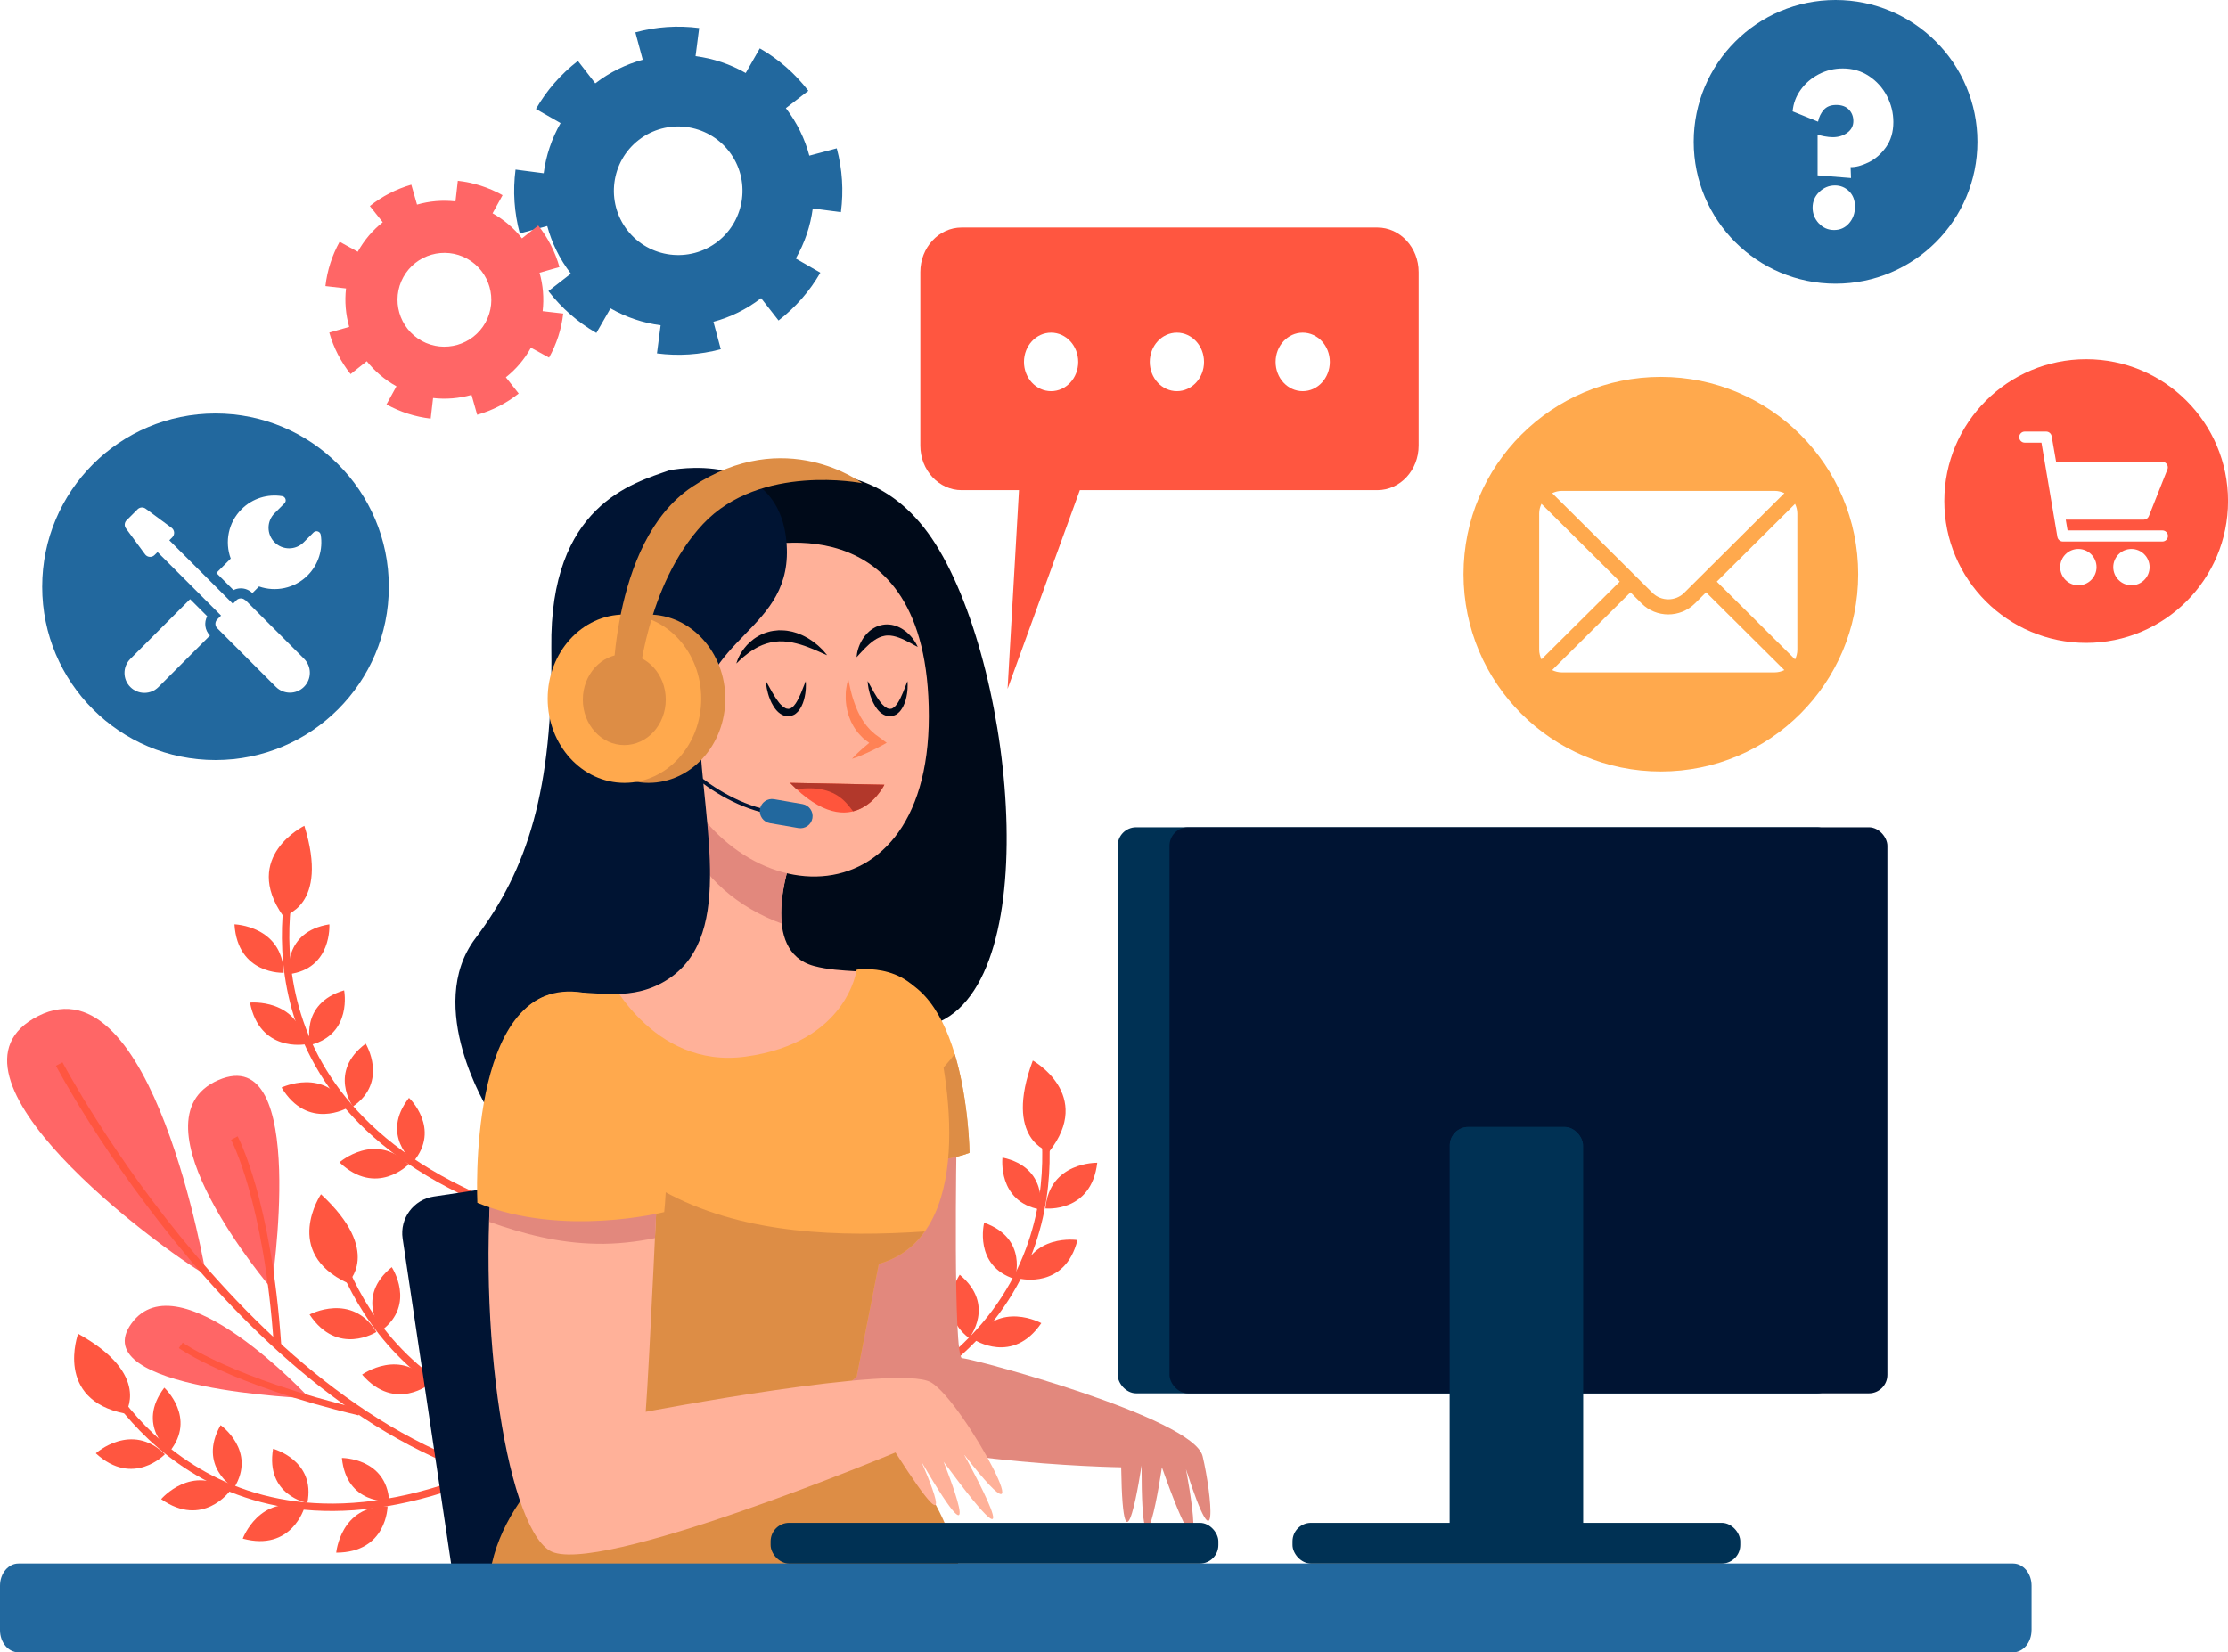 <?xml version="1.0" encoding="UTF-8"?>
<svg id="OBJECTS" xmlns="http://www.w3.org/2000/svg" width="589.89" height="437.55" xmlns:xlink="http://www.w3.org/1999/xlink" viewBox="0 0 589.89 437.55">
  <defs>
    <style>
      .cls-1 {
        fill: #ffb199;
      }

      .cls-2 {
        fill: #e2887d;
      }

      .cls-3 {
        filter: url(#drop-shadow-2);
      }

      .cls-4 {
        stroke-width: 1.77px;
      }

      .cls-4, .cls-5, .cls-6 {
        fill: none;
        stroke-miterlimit: 10;
      }

      .cls-4, .cls-6 {
        stroke: #ff5640;
      }

      .cls-7 {
        filter: url(#drop-shadow-5);
      }

      .cls-8 {
        fill: #fff;
      }

      .cls-9 {
        fill: #ff8255;
      }

      .cls-10 {
        fill: #001433;
      }

      .cls-11 {
        filter: url(#drop-shadow-4);
      }

      .cls-12 {
        fill: #f66;
      }

      .cls-13 {
        filter: url(#drop-shadow-1);
      }

      .cls-14 {
        fill: #ffa94d;
      }

      .cls-15 {
        fill: #dd8d45;
      }

      .cls-16 {
        fill: #22689e;
      }

      .cls-17 {
        fill: #b2382b;
      }

      .cls-18 {
        fill: #003154;
      }

      .cls-19 {
        fill: #ff5640;
      }

      .cls-20 {
        fill: #ff553c;
      }

      .cls-21 {
        filter: url(#drop-shadow-3);
      }

      .cls-5 {
        stroke: #001433;
        stroke-width: .98px;
      }

      .cls-6 {
        stroke-width: 1.96px;
      }

      .cls-22 {
        fill: #000a19;
      }
    </style>
    <filter id="drop-shadow-1" filterUnits="userSpaceOnUse">
      <feOffset dx="1.96" dy="1.96"/>
      <feGaussianBlur result="blur" stdDeviation="0"/>
      <feFlood flood-color="#000" flood-opacity=".25"/>
      <feComposite in2="blur" operator="in"/>
      <feComposite in="SourceGraphic"/>
    </filter>
    <filter id="drop-shadow-2" filterUnits="userSpaceOnUse">
      <feOffset dx="1.96" dy="1.96"/>
      <feGaussianBlur result="blur-2" stdDeviation="0"/>
      <feFlood flood-color="#000" flood-opacity=".25"/>
      <feComposite in2="blur-2" operator="in"/>
      <feComposite in="SourceGraphic"/>
    </filter>
    <filter id="drop-shadow-3" filterUnits="userSpaceOnUse">
      <feOffset dx="1.96" dy="1.96"/>
      <feGaussianBlur result="blur-3" stdDeviation="0"/>
      <feFlood flood-color="#000" flood-opacity=".25"/>
      <feComposite in2="blur-3" operator="in"/>
      <feComposite in="SourceGraphic"/>
    </filter>
    <filter id="drop-shadow-4" filterUnits="userSpaceOnUse">
      <feOffset dx="1.96" dy="1.96"/>
      <feGaussianBlur result="blur-4" stdDeviation="0"/>
      <feFlood flood-color="#000" flood-opacity=".25"/>
      <feComposite in2="blur-4" operator="in"/>
      <feComposite in="SourceGraphic"/>
    </filter>
    <filter id="drop-shadow-5" filterUnits="userSpaceOnUse">
      <feOffset dx="1.96" dy="1.96"/>
      <feGaussianBlur result="blur-5" stdDeviation="0"/>
      <feFlood flood-color="#000" flood-opacity=".25"/>
      <feComposite in2="blur-5" operator="in"/>
      <feComposite in="SourceGraphic"/>
    </filter>
  </defs>
  <g>
    <g>
      <g>
        <g>
          <g>
            <path class="cls-12" d="M54.54,337.62s-14.04-83.93-44.41-68.58c-30.37,15.35,32,61.4,44.41,68.58Z"/>
            <path class="cls-12" d="M71.85,341.21s-38.21-44.74-14.04-55.19c24.17-10.45,14.04,55.19,14.04,55.19Z"/>
            <path class="cls-12" d="M81.97,370.29s-34.5-37.37-47.18-19.8c-12.68,17.57,47.18,19.8,47.18,19.8Z"/>
          </g>
          <g>
            <path class="cls-6" d="M15.68,281.77s51.93,98.95,126.39,111.69"/>
            <path class="cls-6" d="M62.05,301.37s8.82,16.33,11.43,54.87"/>
            <path class="cls-4" d="M47.86,356.27s13.31,9.56,47.26,17.67"/>
          </g>
        </g>
        <g>
          <path class="cls-6" d="M25.46,361.38s26.78,57.61,98.53,30.52"/>
          <g>
            <path class="cls-19" d="M33.14,374.34s7.21-10.27-12.46-21.14c0,0-6.43,17.42,12.46,21.14Z"/>
            <g>
              <path class="cls-19" d="M44.89,384.4s-8.95-6.96-1.39-16.93c0,0,8.68,7.96,1.39,16.93Z"/>
              <path class="cls-19" d="M43.66,385.1s-8.38,8.87-18.29-.25c0,0,9.43-8.49,18.29.25Z"/>
            </g>
            <g>
              <path class="cls-19" d="M61.98,394.01s-9.77-5.75-3.57-16.61c0,0,9.64,6.77,3.57,16.61Z"/>
              <path class="cls-19" d="M60.84,394.86s-7.17,9.88-18.17,2.12c0,0,8.25-9.63,18.17-2.12Z"/>
            </g>
            <g>
              <path class="cls-19" d="M81.37,398.01s-11.15-2.04-9.07-14.36c0,0,11.38,3.04,9.07,14.36Z"/>
              <path class="cls-19" d="M80.6,399.2s-3.33,11.75-16.33,8.24c0,0,4.43-11.89,16.33-8.24Z"/>
            </g>
            <g>
              <path class="cls-19" d="M103.05,397.55s-11.29.97-12.53-11.47c0,0,11.78-.06,12.53,11.47Z"/>
              <path class="cls-19" d="M102.61,398.91s-.12,12.21-13.59,12.25c0,0,1.15-12.63,13.59-12.25Z"/>
            </g>
          </g>
        </g>
        <g>
          <path class="cls-6" d="M78.38,227.89s-20.49,60.14,50.07,90.18"/>
          <g>
            <path class="cls-19" d="M74.96,242.56s12.31-2.44,5.62-23.88c0,0-16.69,8.14-5.62,23.88Z"/>
            <g>
              <path class="cls-19" d="M76.5,257.96s-1.65-11.22,10.7-13.19c0,0,.77,11.75-10.7,13.19Z"/>
              <path class="cls-19" d="M75.12,257.6s-12.19.61-13.04-12.83c0,0,12.68.39,13.04,12.83Z"/>
            </g>
            <g>
              <path class="cls-19" d="M82.2,276.71s-3.08-10.91,8.91-14.46c0,0,2.28,11.56-8.91,14.46Z"/>
              <path class="cls-19" d="M80.78,276.54s-12.01,2.18-14.59-11.04c0,0,12.62-1.25,14.59,11.04Z"/>
            </g>
            <g>
              <path class="cls-19" d="M93.44,293.01s-6.65-9.18,3.38-16.64c0,0,6.12,10.07-3.38,16.64Z"/>
              <path class="cls-19" d="M92.05,293.33s-10.53,6.18-17.5-5.34c0,0,11.42-5.52,17.5,5.34Z"/>
            </g>
            <g>
              <path class="cls-19" d="M109.41,307.67s-8.83-7.11-1.12-16.95c0,0,8.55,8.1,1.12,16.95Z"/>
              <path class="cls-19" d="M108.16,308.35s-8.53,8.74-18.28-.55c0,0,9.56-8.33,18.28.55Z"/>
            </g>
          </g>
        </g>
        <g>
          <path class="cls-6" d="M87.67,325.32s12.23,62.34,88.37,53.19"/>
          <g>
            <path class="cls-19" d="M92.02,339.75s9.45-8.25-7.04-23.5c0,0-10.41,15.38,7.04,23.5Z"/>
            <g>
              <path class="cls-19" d="M101.03,352.32s-7.02-8.9,2.69-16.77c0,0,6.53,9.81-2.69,16.77Z"/>
              <path class="cls-19" d="M99.66,352.71s-10.26,6.61-17.7-4.61c0,0,11.18-5.99,17.7,4.61Z"/>
            </g>
            <g>
              <path class="cls-19" d="M115.33,365.74s-8.11-7.92.51-16.98c0,0,7.74,8.88-.51,16.98Z"/>
              <path class="cls-19" d="M114.02,366.3s-9.32,7.88-18.15-2.29c0,0,10.32-7.38,18.15,2.29Z"/>
            </g>
            <g>
              <path class="cls-19" d="M133.2,374.26s-10.34-4.64-5.37-16.11c0,0,10.32,5.68,5.37,16.11Z"/>
              <path class="cls-19" d="M132.16,375.23s-6.04,10.61-17.83,4.1c0,0,7.15-10.48,17.83-4.1Z"/>
            </g>
            <g>
              <path class="cls-19" d="M154.35,379s-11.2-1.76-9.42-14.13c0,0,11.45,2.76,9.42,14.13Z"/>
              <path class="cls-19" d="M153.61,380.21s-3.03,11.83-16.12,8.65c0,0,4.13-11.99,16.12-8.65Z"/>
            </g>
          </g>
        </g>
        <g>
          <path class="cls-6" d="M275.14,290.15s17.2,61.16-54.89,87.33"/>
          <g>
            <path class="cls-19" d="M277.77,304.99s-12.16-3.1-4.32-24.15c0,0,16.22,9.03,4.32,24.15Z"/>
            <g>
              <path class="cls-19" d="M275.39,320.28s2.25-11.11-9.97-13.75c0,0-1.4,11.7,9.97,13.75Z"/>
              <path class="cls-19" d="M276.79,320.01s12.14,1.27,13.72-12.1c0,0-12.68-.3-13.72,12.1Z"/>
            </g>
            <g>
              <path class="cls-19" d="M268.68,338.7s3.67-10.73-8.11-14.92c0,0-2.9,11.42,8.11,14.92Z"/>
              <path class="cls-19" d="M270.1,338.61s11.88,2.83,15.17-10.23c0,0-12.54-1.94-15.17,10.23Z"/>
            </g>
            <g>
              <path class="cls-19" d="M256.58,354.36s7.14-8.81-2.48-16.8c0,0-6.65,9.72,2.48,16.8Z"/>
              <path class="cls-19" d="M257.94,354.76s10.18,6.75,17.76-4.38c0,0-11.1-6.13-17.76,4.38Z"/>
            </g>
            <g>
              <path class="cls-19" d="M239.83,368.14s9.2-6.62,2.03-16.86c0,0-8.98,7.63-2.03,16.86Z"/>
              <path class="cls-19" d="M241.04,368.88s8.04,9.19,18.29.45c0,0-9.1-8.84-18.29-.45Z"/>
            </g>
          </g>
        </g>
      </g>
      <rect class="cls-10" x="113.65" y="314.1" width="48.01" height="118.55" rx="9.8" ry="9.8" transform="translate(-53.57 24.39) rotate(-8.48)"/>
    </g>
    <g>
      <g>
        <g>
          <path class="cls-22" d="M189.09,133.05s37.06-23.14,58.64,11.07c21.58,34.21,29.55,121.76-3.28,127.8-32.84,6.04-55.82,1.51-51.6-48.3,4.22-49.81-3.75-90.56-3.75-90.56Z"/>
          <g>
            <g>
              <path class="cls-1" d="M209.17,228.38s-8.33,23.51,6.37,27.43c14.7,3.92,30.37-4.9,31.84,26.94,1.47,31.84-105.81,2.94-104.34-10.78s35.27-3.43,36.74-33.8,1.96-31.84,1.96-31.84l27.43,22.04Z"/>
              <path class="cls-2" d="M206.97,244.58c-.82-7.65,2.2-16.21,2.2-16.21l-27.43-22.04s0,4.52-.35,15.18c4.58,10.9,14.21,18.9,25.58,23.07Z"/>
            </g>
            <path class="cls-1" d="M199.38,145.08s46.54-13.57,46.54,44.57-56.33,52.33-69.56,8.24c-13.8-45.99,23.02-52.81,23.02-52.81Z"/>
          </g>
        </g>
        <g>
          <g>
            <path class="cls-22" d="M194.97,175.71s.09-.45.4-1.19c.31-.73.83-1.77,1.69-2.86.85-1.1,2.06-2.28,3.64-3.18.78-.46,1.66-.84,2.59-1.1.92-.3,1.91-.4,2.89-.48.98,0,1.96.04,2.89.24.47.08.93.18,1.36.33.44.13.87.26,1.28.45.83.31,1.57.72,2.26,1.11.68.42,1.3.83,1.83,1.27.55.4,1.01.83,1.41,1.22.41.36.73.73.99,1.03.52.59.79.96.79.96,0,0-.43-.16-1.14-.49-.7-.33-1.72-.77-2.9-1.26-.59-.26-1.25-.47-1.92-.73-.68-.22-1.39-.47-2.13-.64-.74-.2-1.5-.34-2.27-.44-.77-.11-1.55-.13-2.32-.12-.77.05-1.54.11-2.28.29-.74.17-1.46.39-2.15.67-1.38.55-2.59,1.32-3.62,2.05-1.01.75-1.83,1.46-2.39,1.99-.56.53-.88.86-.88.86Z"/>
            <path class="cls-22" d="M226.81,174s0-.35.1-.95c.1-.6.32-1.44.73-2.4.43-.96,1.06-2.05,2.05-3.04.48-.5,1.08-.96,1.75-1.34.66-.4,1.44-.65,2.24-.81.8-.15,1.62-.12,2.4,0,.76.15,1.48.39,2.11.71.64.31,1.18.69,1.67,1.07.47.4.9.78,1.24,1.18.36.38.64.77.88,1.12.25.33.43.66.58.92.29.53.43.85.43.85,0,0-.33-.15-.84-.43-.51-.29-1.24-.69-2.09-1.11-.42-.23-.88-.43-1.35-.64-.48-.19-.97-.39-1.48-.53-.51-.16-1.02-.24-1.53-.3-.51-.01-1.01-.04-1.49.07-.97.16-1.93.62-2.81,1.23-.88.6-1.66,1.34-2.33,2.01-.67.67-1.22,1.28-1.62,1.71-.4.44-.63.7-.63.7Z"/>
            <path class="cls-22" d="M229.75,180.37s.16.29.44.8c.28.5.68,1.21,1.15,2.07.24.42.51.86.8,1.32.29.46.62.92.96,1.37.33.46.75.85,1.14,1.19.41.3.83.57,1.22.57l.15.03h0c-.06,0,.14,0-.13.01h0s.03,0,.03,0h.06s.12-.02.12-.02c.15-.03.36-.03.45-.07.1-.1.23-.08.43-.26.38-.25.74-.68,1.04-1.12.61-.92,1.06-1.94,1.44-2.82.37-.89.67-1.65.87-2.2.21-.54.33-.86.33-.86,0,0,.2,1.35-.11,3.35-.16,1-.42,2.18-1.04,3.39-.34.59-.7,1.24-1.37,1.76-.18.13-.29.27-.54.38-.23.11-.48.21-.72.3-.21.06-.34.06-.51.09l-.12.02h-.06s-.03.01-.03.01h0c-.28.02-.08,0-.15.01h-.02s-.34-.04-.34-.04c-.94-.08-1.67-.58-2.25-1.07-.56-.52-.99-1.09-1.32-1.66-.36-.56-.62-1.13-.84-1.68-.24-.54-.4-1.07-.54-1.55-.28-.97-.42-1.8-.49-2.38-.07-.58-.07-.92-.07-.92Z"/>
            <path class="cls-22" d="M202.81,180.37s.16.29.44.8c.28.5.68,1.21,1.15,2.07.24.42.51.86.8,1.32.29.46.62.92.96,1.37.33.46.75.85,1.14,1.19.41.3.83.57,1.22.57l.15.03h0c-.06,0,.14,0-.13.01h0s.03,0,.03,0h.06s.12-.02.12-.02c.15-.03.36-.03.45-.07.1-.1.23-.08.43-.26.38-.25.74-.68,1.04-1.12.61-.92,1.06-1.94,1.44-2.82.37-.89.67-1.65.87-2.2.21-.54.33-.86.33-.86,0,0,.2,1.35-.11,3.35-.16,1-.42,2.18-1.04,3.39-.34.59-.7,1.24-1.37,1.76-.18.13-.29.27-.54.38-.23.11-.48.21-.72.3-.21.06-.34.06-.51.09l-.12.02h-.06s-.03.01-.03.01h0c-.28.02-.08,0-.15.01h-.02s-.34-.04-.34-.04c-.94-.08-1.67-.58-2.25-1.07-.56-.52-.99-1.09-1.32-1.66-.36-.56-.62-1.13-.84-1.68-.24-.54-.4-1.07-.54-1.55-.28-.97-.42-1.8-.49-2.38-.07-.58-.07-.92-.07-.92Z"/>
            <path class="cls-9" d="M224.6,179.88c.16.82.33,1.62.51,2.41.08.39.2.78.29,1.16.08.39.21.76.31,1.14.1.38.25.74.36,1.11.11.37.26.73.39,1.09.13.36.27.71.43,1.06.16.34.28.7.47,1.03l.51.99.58.94c.17.33.42.6.63.89.22.29.42.6.68.85.24.27.49.53.73.81l.81.72c.13.12.26.25.4.37l.45.32.89.66,1.73,1.28-1.65.89c-1.2.65-2.42,1.26-3.67,1.82-.62.3-1.27.54-1.9.82-.65.25-1.29.5-1.97.7.47-.53.96-1.01,1.46-1.5.51-.46,1-.95,1.53-1.39,1.03-.91,2.1-1.76,3.18-2.58l.08,2.17-1.17-.63-.58-.33c-.19-.12-.36-.26-.54-.4l-1.05-.83c-.32-.31-.62-.64-.93-.97-.32-.31-.58-.68-.84-1.04-.25-.37-.54-.71-.74-1.11l-.63-1.17c-.18-.4-.33-.82-.49-1.22-.18-.4-.27-.83-.39-1.25-.13-.42-.22-.84-.29-1.26-.08-.42-.16-.85-.19-1.27-.04-.43-.09-.85-.08-1.28-.02-.85,0-1.7.13-2.53.1-.83.28-1.66.57-2.45Z"/>
          </g>
          <g>
            <path class="cls-20" d="M209.17,207.31l24.98.49s-8.08,16.9-24.98-.49Z"/>
            <path class="cls-17" d="M209.17,207.31c.59.6,1.16,1.16,1.73,1.68,4.88-.65,9.72-.16,13.21,3.7.59.66,1.19,1.39,1.75,2.16,5.57-1.39,8.29-7.05,8.29-7.05l-24.98-.49Z"/>
          </g>
        </g>
      </g>
      <g>
        <g>
          <path class="cls-2" d="M253.26,301.86s-.98,57.8,1.47,57.8,61.23,15.68,63.68,25.96c2.45,10.29,4.41,30.86-4.41,3.43,0,0,7.35,38.21-6.37-.49,0,0-5.39,36.74-5.39-.49,0,0-4.9,33.31-5.39.49,0,0-62.7-.98-80.34-15.19-17.64-14.21,12.25-79.36,12.25-79.36l24.49,7.84Z"/>
          <g>
            <path class="cls-14" d="M234.16,307.24s13.72,1.47,22.53-1.96c0,0-.42-43.6-21.55-47.03-20.04-3.25-.98,48.99-.98,48.99Z"/>
            <path class="cls-15" d="M231.15,297.99c1.63,5.47,3.01,9.25,3.01,9.25,0,0,13.72,1.47,22.53-1.96,0,0-.13-13.56-3.91-26.15-5.78,7.45-13.31,13.7-21.63,18.86Z"/>
          </g>
        </g>
        <g>
          <path class="cls-15" d="M157.08,378.76s-26.73,16.66-27.75,42.13h125.41s-1.03-26.45-26.73-44.09c-25.7-17.64-70.93,1.96-70.93,1.96Z"/>
          <g>
            <path class="cls-14" d="M155.78,378.76s-31.35-48.99-26.45-87.2c4.9-38.21,23.51-33.8,31.35-33.8,0,0,11.76,25.47,36.74,22.04,26.97-3.7,29.39-23.02,29.39-23.02,0,0,15.68-2.45,20.08,12.74,4.41,15.19,11.76,57.8-14.21,65.15l-5.88,29.88s-24,23.51-71.03,14.21Z"/>
            <path class="cls-15" d="M177.65,316.47c-11.1-5.71-21.13-13.24-30.71-21.21-5.38-4.47-10.9-9-15.71-14.14-.76,3.07-1.41,6.53-1.91,10.44-4.9,38.21,26.45,87.2,26.45,87.2,47.03,9.31,71.03-14.21,71.03-14.21l5.88-29.88c5.38-1.52,9.32-4.58,12.16-8.57-22.36,1.5-47.01.75-67.19-9.63Z"/>
          </g>
        </g>
      </g>
      <g>
        <path class="cls-10" d="M177.33,124.52s28.41-5.88,30.86,18.61c2.45,24.49-24,24.98-23.02,50.46.98,25.47,9.8,55.84-9.8,66.62-19.59,10.78-38.21-14.7-46.05,33.8,0,0-17.15-27.43-3.43-45.56,13.72-18.13,20.57-39.19,20.08-76.91-.49-37.72,21.55-43.6,31.35-47.03Z"/>
        <g>
          <g>
            <path class="cls-5" d="M176.35,197.89s13.72,16.77,31.84,17.75"/>
            <path class="cls-16" d="M215.1,216.65c-.3,1.75-1.97,2.93-3.72,2.63l-7.54-1.3c-1.75-.3-2.93-1.97-2.63-3.72h0c.3-1.75,1.97-2.93,3.72-2.63l7.54,1.3c1.75.3,2.93,1.97,2.63,3.72h0Z"/>
          </g>
          <g>
            <g>
              <ellipse class="cls-15" cx="171.7" cy="185.02" rx="20.33" ry="22.29"/>
              <ellipse class="cls-14" cx="165.33" cy="185.02" rx="20.33" ry="22.29"/>
            </g>
            <g>
              <ellipse class="cls-15" cx="165.29" cy="185.27" rx="10.98" ry="12.04"/>
              <path class="cls-15" d="M162.15,184.78s-.98-41.15,21.06-55.84c24.76-16.51,45.07-.98,45.07-.98,0,0-26.94-5.39-42.13,10.78-15.19,16.17-17.15,42.62-17.15,42.62l-6.86,3.43Z"/>
            </g>
          </g>
        </g>
      </g>
      <g>
        <g>
          <path class="cls-1" d="M174.39,306.75s-2.45,54.38-3.43,67.11c0,0,66.62-12.74,75.44-7.84,8.82,4.9,32.33,49.48,8.82,19.1,0,0,20.57,37.23-5.39,1.96,0,0,12.74,31.84-5.88,0,0,0,12.25,27.43-6.86-2.45,0,0-79.85,33.31-91.61,25.96s-20.08-63.68-14.21-110.22c5.88-46.54,43.11,6.37,43.11,6.37Z"/>
          <path class="cls-2" d="M157.91,329.37c5.31.09,10.46-.49,15.51-1.51.56-11.81.98-21.11.98-21.11,0,0-37.23-52.91-43.11-6.37-.95,7.55-1.53,15.36-1.78,23.17,9.13,3.25,18.47,5.64,28.4,5.81Z"/>
        </g>
        <path class="cls-14" d="M126.39,318.51s-2.94-58.78,26.45-55.84c29.39,2.94,23.02,58.29,23.02,58.29,0,0-26.94,6.86-49.48-2.45Z"/>
      </g>
    </g>
    <g>
      <path class="cls-16" d="M537.87,431.67c0,3.25-2.19,5.88-4.9,5.88H4.9c-2.71,0-4.9-2.63-4.9-5.88v-11.76c0-3.25,2.19-5.88,4.9-5.88h528.08c2.71,0,4.9,2.63,4.9,5.88v11.76Z"/>
      <g>
        <g>
          <rect class="cls-18" x="295.92" y="219.07" width="190.07" height="149.9" rx="4.9" ry="4.9"/>
          <rect class="cls-10" x="309.64" y="219.07" width="190.07" height="149.9" rx="4.9" ry="4.9"/>
          <rect class="cls-18" x="383.85" y="298.43" width="35.27" height="114.63" rx="4.9" ry="4.9"/>
          <rect class="cls-18" x="342.21" y="403.26" width="118.55" height="10.78" rx="4.9" ry="4.9"/>
          <rect class="cls-18" x="383.85" y="298.43" width="35.27" height="114.63" rx="4.9" ry="4.9"/>
        </g>
        <rect class="cls-18" x="204.03" y="403.26" width="118.55" height="10.78" rx="4.9" ry="4.9"/>
      </g>
    </g>
  </g>
  <g>
    <g>
      <path class="cls-19" d="M364.66,60.25h-110.05c-6.04,0-10.94,5.28-10.94,11.8v45.95c0,6.52,4.9,11.8,10.94,11.8h15.18l-3.02,52.62,19.13-52.62h78.76c6.04,0,10.94-5.28,10.94-11.8v-45.95c0-6.52-4.9-11.8-10.94-11.8Z"/>
      <g class="cls-13">
        <ellipse class="cls-8" cx="276.33" cy="93.88" rx="7.18" ry="7.75"/>
        <ellipse class="cls-8" cx="309.64" cy="93.88" rx="7.18" ry="7.75"/>
        <ellipse class="cls-8" cx="342.95" cy="93.88" rx="7.18" ry="7.75"/>
      </g>
    </g>
    <g>
      <path class="cls-16" d="M151.13,72.47l-5.93,4.61c3.5,4.52,7.77,8.25,12.69,11.09l3.75-6.52c4.12,2.37,8.63,3.88,13.27,4.48l-.97,7.45c5.69.74,11.37.37,16.9-1.11l-1.95-7.26c4.45-1.19,8.74-3.27,12.62-6.26l4.62,5.92c4.51-3.49,8.24-7.75,11.07-12.66l-6.51-3.75c2.37-4.12,3.89-8.63,4.5-13.26l7.45.98c.75-5.69.38-11.37-1.1-16.9l-7.26,1.94c-1.18-4.43-3.24-8.71-6.21-12.58l5.95-4.6-.08-.1c-3.52-4.55-7.81-8.29-12.77-11.13l-3.73,6.52c-4.12-2.36-8.64-3.86-13.28-4.46l.96-7.45c-5.69-.73-11.38-.35-16.9,1.15l1.96,7.25c-4.43,1.2-8.71,3.27-12.57,6.25l-4.6-5.94c-4.54,3.51-8.27,7.79-11.11,12.73l6.52,3.74c-2.36,4.12-3.87,8.64-4.47,13.28l-7.45-.97c-.74,5.69-.36,11.38,1.13,16.9l7.26-1.95c1.2,4.44,3.27,8.73,6.25,12.59ZM193.04,40.1c5.74,7.43,4.37,18.15-3.06,23.9-7.43,5.74-18.15,4.37-23.9-3.06-5.74-7.43-4.37-18.15,3.06-23.9,7.43-5.74,18.15-4.37,23.9,3.06Z"/>
      <path class="cls-12" d="M104.97,102.29l-2.64,4.8c3.65,2.02,7.59,3.28,11.7,3.76l.63-5.45c3.44.4,6.9.1,10.18-.83l1.5,5.27c4.02-1.15,7.72-3.04,10.99-5.63l-3.4-4.3c2.64-2.09,4.91-4.71,6.64-7.84l4.8,2.63c2.01-3.64,3.28-7.57,3.75-11.67l-5.45-.63c.4-3.44.11-6.9-.82-10.18l5.27-1.5c-1.14-4.03-3.03-7.73-5.62-11l-4.3,3.4c-2.07-2.63-4.69-4.9-7.79-6.63l2.65-4.8-.08-.05c-3.67-2.03-7.63-3.3-11.77-3.76l-.62,5.45c-3.44-.39-6.9-.09-10.18.85l-1.51-5.27c-4.02,1.15-7.72,3.06-10.98,5.65l3.41,4.29c-2.62,2.08-4.89,4.7-6.61,7.82l-4.8-2.65c-2.02,3.66-3.29,7.61-3.76,11.74l5.45.62c-.39,3.44-.09,6.9.84,10.18l-5.27,1.51c1.15,4.02,3.05,7.72,5.64,10.99l4.29-3.41c2.08,2.63,4.71,4.9,7.83,6.63ZM123.68,68.51c5.99,3.32,8.17,10.89,4.86,16.89-3.32,5.99-10.89,8.17-16.89,4.86-5.99-3.32-8.17-10.89-4.86-16.89,3.32-5.99,10.89-8.17,16.89-4.86Z"/>
    </g>
    <g>
      <circle class="cls-16" cx="57.06" cy="155.38" r="45.89"/>
      <g class="cls-3">
        <path class="cls-8" d="M59.84,154.31c.6-.31,1.27-.47,1.97-.47,1.15,0,2.24.45,3.05,1.26l1.76-1.76c4.35,1.53,9.39.55,12.87-2.93,2.93-2.93,4.08-6.96,3.47-10.75-.07-.42-.36-.76-.77-.89-.4-.13-.85-.02-1.14.27l-2.61,2.61c-2.13,2.13-5.58,2.13-7.7,0-2.13-2.13-2.13-5.58,0-7.7l2.61-2.61c.3-.3.41-.74.28-1.15-.13-.4-.47-.7-.89-.77-3.8-.62-7.83.54-10.75,3.47-3.53,3.53-4.48,8.66-2.86,13.06l-3.81,3.81,4.54,4.54Z"/>
        <path class="cls-8" d="M52.89,161.22l-4.52-4.52-15.82,15.82c-2.06,2.06-2.06,5.39,0,7.45,2.06,2.06,5.39,2.06,7.45,0l13.64-13.64c-1.38-1.38-1.62-3.47-.74-5.11Z"/>
        <path class="cls-8" d="M62.98,156.99c-.32-.32-.75-.49-1.17-.49s-.85.16-1.17.49l-.94.94-16.83-16.82.79-.79c.72-.72.63-1.9-.19-2.51l-6.86-5.06c-.66-.49-1.57-.42-2.15.16l-2.91,2.91c-.58.58-.65,1.49-.16,2.15l5.06,6.86c.6.82,1.79.91,2.51.19l.79-.79,16.82,16.82-1.01,1.01c-.65.65-.65,1.7,0,2.34l15.52,15.52c2.06,2.06,5.39,2.06,7.45,0,2.06-2.06,2.06-5.39,0-7.45l-15.52-15.52Z"/>
      </g>
    </g>
    <g>
      <circle class="cls-14" cx="439.73" cy="152.05" r="52.25"/>
      <g class="cls-21">
        <path class="cls-8" d="M473.31,131.46l-20.73,20.6,20.73,20.6c.37-.78.6-1.65.6-2.57v-36.05c0-.92-.23-1.79-.6-2.57Z"/>
        <path class="cls-8" d="M443.98,154.99l26.5-26.36c-.78-.37-1.65-.6-2.57-.6h-56.34c-.92,0-1.79.23-2.57.6l26.5,26.36c2.34,2.34,6.15,2.34,8.5,0Z"/>
        <path class="cls-8" d="M406.16,131.46c-.37.78-.6,1.65-.6,2.57v36.05c0,.92.23,1.79.6,2.57l20.73-20.6-20.73-20.6Z"/>
        <path class="cls-8" d="M446.81,157.82c-3.9,3.9-10.26,3.9-14.16,0l-2.93-2.93-20.73,20.6c.78.37,1.65.6,2.57.6h56.34c.92,0,1.79-.23,2.57-.6l-20.73-20.6-2.93,2.93Z"/>
      </g>
    </g>
    <g>
      <circle class="cls-16" cx="485.99" cy="37.56" r="37.56"/>
      <g class="cls-11">
        <path class="cls-8" d="M488.13,45.19l-8.86-.71v-10.83c.25.15.82.3,1.7.47.87.16,1.64.25,2.3.25,1.5,0,2.78-.39,3.86-1.18,1.07-.78,1.61-1.81,1.61-3.09,0-1.2-.39-2.22-1.18-3.04-.78-.82-1.9-1.23-3.36-1.23s-2.52.43-3.28,1.28c-.77.86-1.28,1.91-1.53,3.15l-6.73-2.73c.18-2.08.89-3.98,2.13-5.71,1.24-1.73,2.84-3.11,4.81-4.13,1.97-1.02,4.08-1.53,6.34-1.53,2.59,0,4.9.67,6.94,2.02,2.04,1.35,3.63,3.12,4.76,5.3,1.13,2.19,1.69,4.48,1.69,6.89,0,2.62-.66,4.85-1.97,6.67-1.31,1.82-2.86,3.16-4.65,4.02-1.79.86-3.36,1.27-4.7,1.23l.11,2.9ZM479.59,57.19c-1.09-1.18-1.64-2.58-1.64-4.18s.59-3.03,1.78-4.16c1.18-1.13,2.56-1.7,4.13-1.7,1.46,0,2.71.51,3.75,1.53,1.04,1.02,1.56,2.39,1.56,4.1s-.52,3.17-1.56,4.37c-1.04,1.2-2.36,1.8-3.97,1.8s-2.95-.59-4.05-1.78Z"/>
      </g>
    </g>
    <g>
      <circle class="cls-19" cx="552.34" cy="132.68" r="37.56"/>
      <g class="cls-7">
        <path class="cls-8" d="M548.31,143.41c-2.66,0-4.81,2.16-4.81,4.81s2.16,4.81,4.81,4.81,4.81-2.16,4.81-4.81-2.16-4.81-4.81-4.81h0Z"/>
        <path class="cls-8" d="M562.36,143.41c-2.66,0-4.81,2.16-4.81,4.81s2.16,4.81,4.81,4.81,4.81-2.16,4.81-4.81-2.16-4.81-4.81-4.81h0Z"/>
        <path class="cls-8" d="M570.56,138.5h-25.1l-.49-2.85h20.63c.61,0,1.15-.37,1.38-.93l4.91-12.38c.3-.76-.07-1.61-.83-1.91-.17-.07-.36-.1-.54-.1h-28.1l-1.18-6.78c-.12-.72-.75-1.24-1.47-1.23h-5.65c-.81,0-1.47.66-1.47,1.47s.66,1.47,1.47,1.47h4.42l4.22,24.95c.12.72.75,1.24,1.47,1.23h26.33c.81,0,1.47-.66,1.47-1.47s-.66-1.47-1.47-1.47Z"/>
      </g>
    </g>
  </g>
</svg>